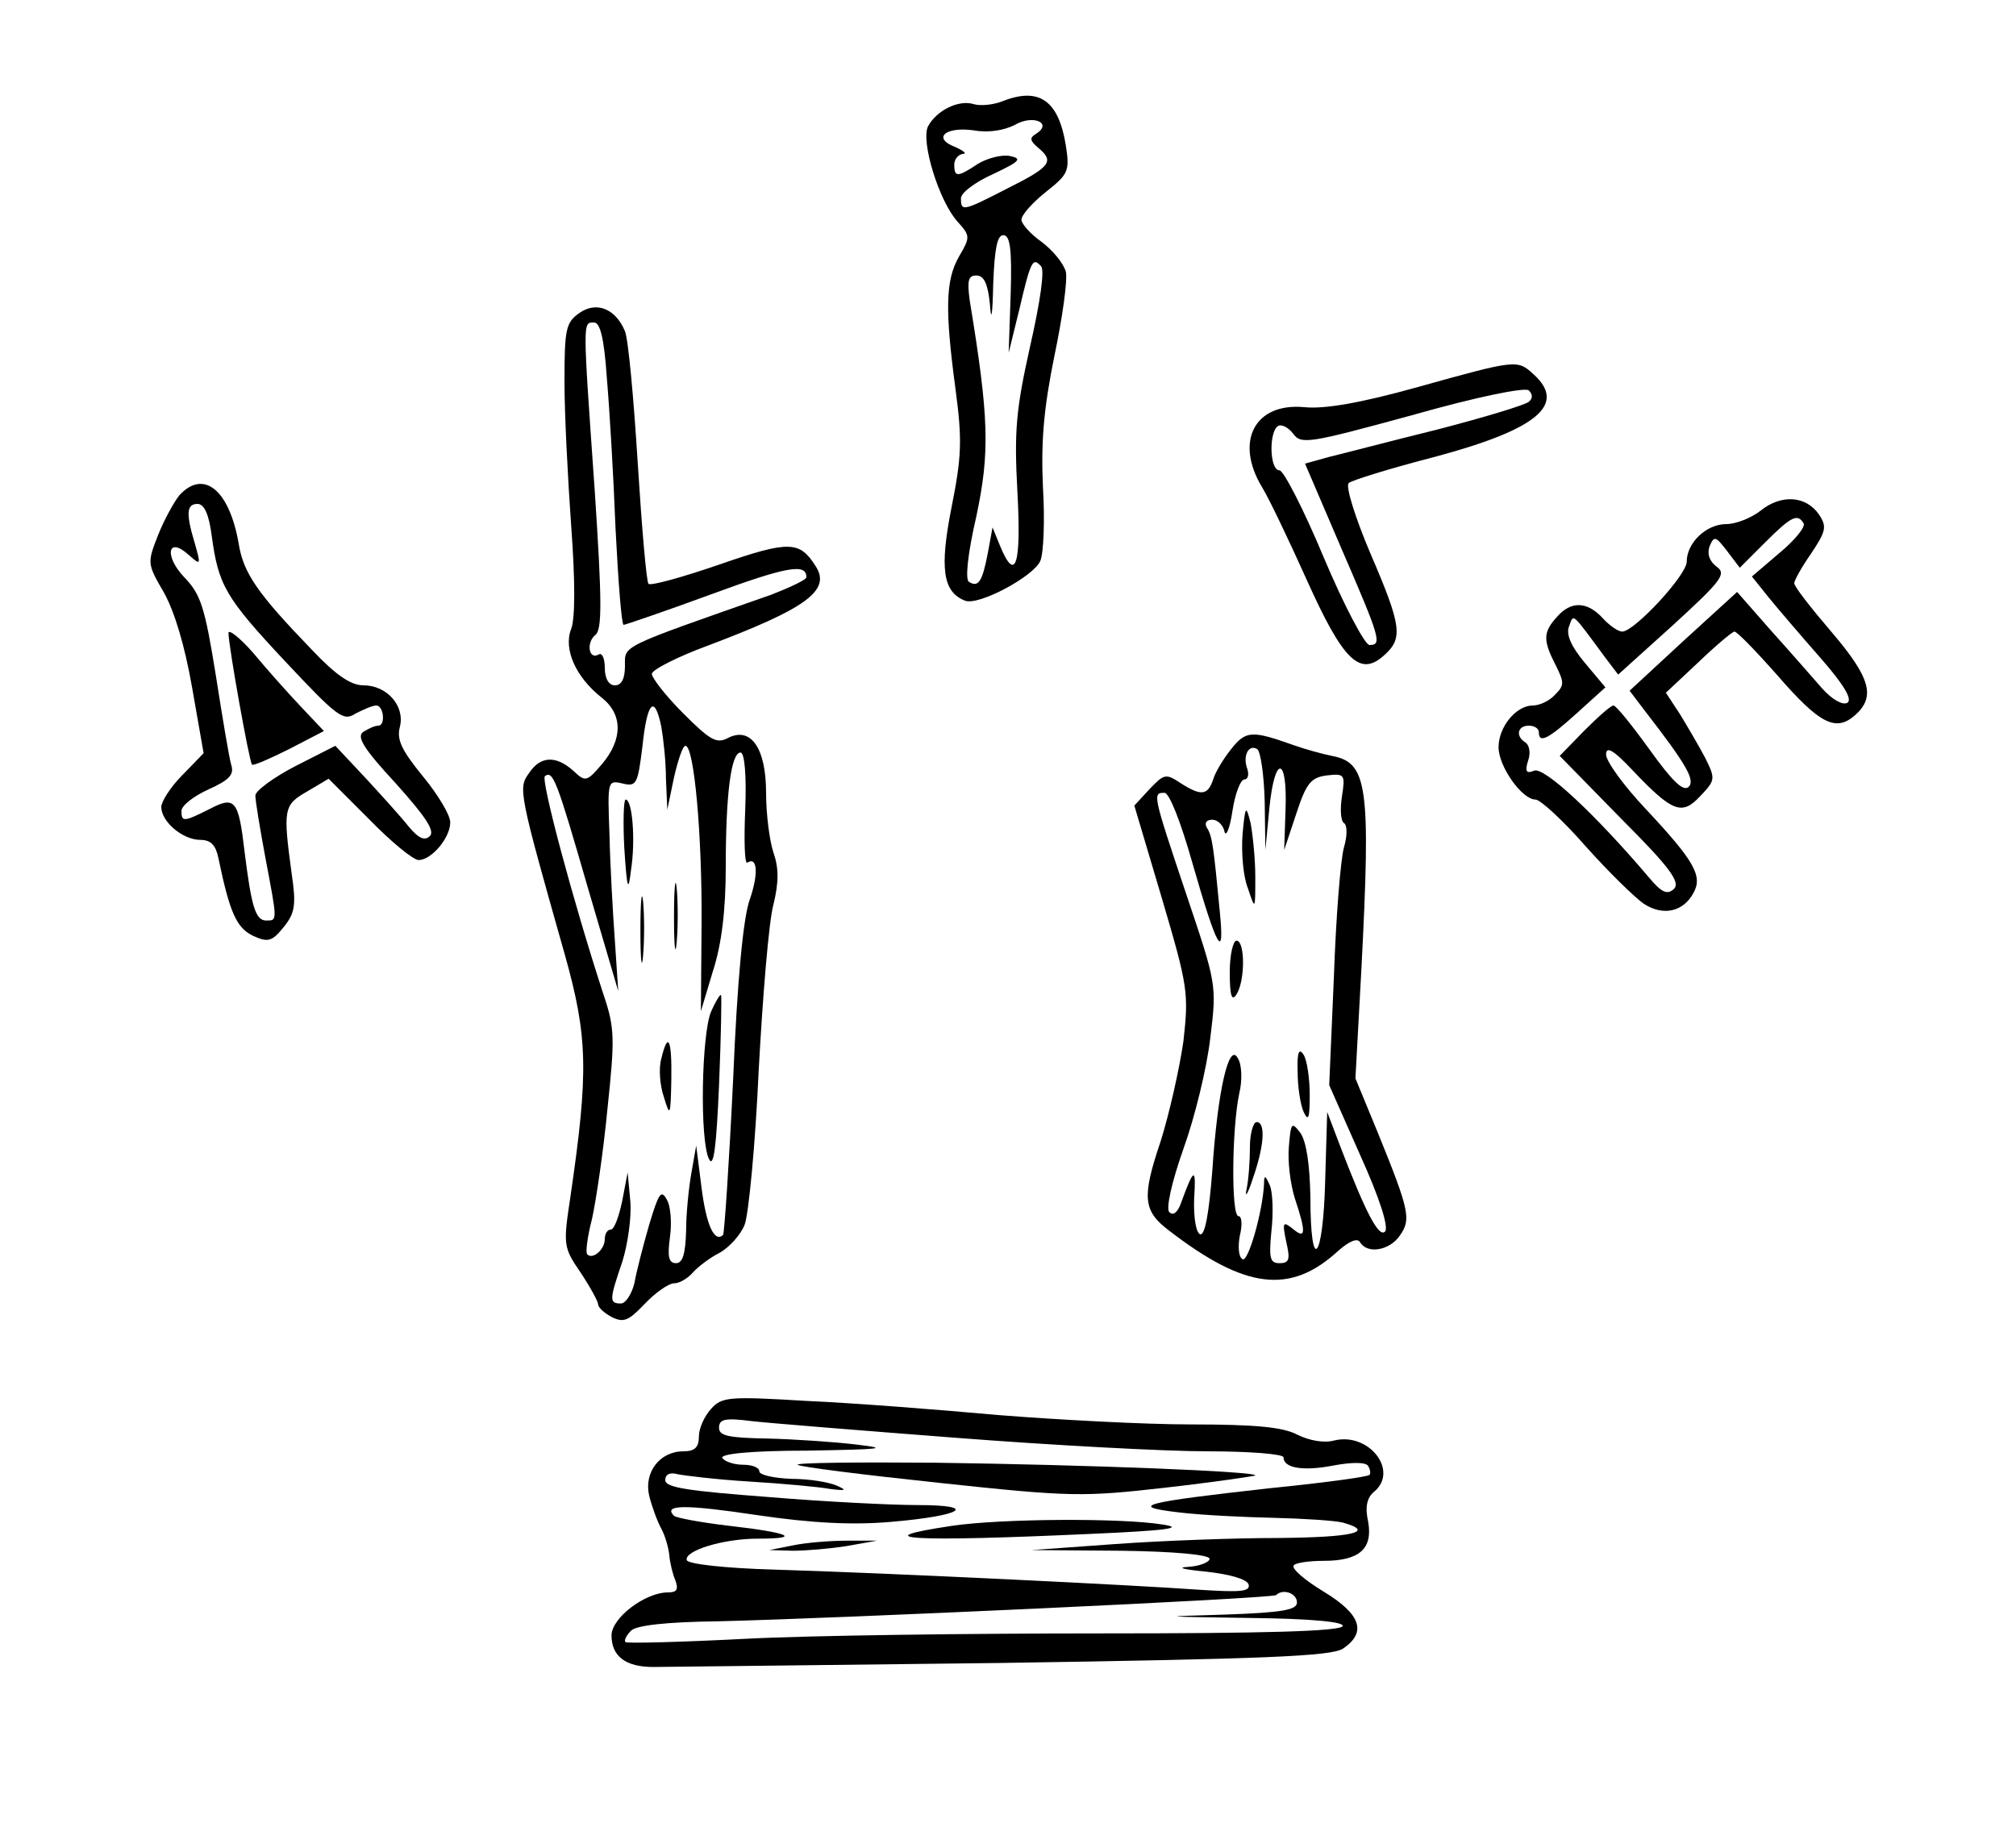 <?xml version="1.0" standalone="no"?>
<!DOCTYPE svg PUBLIC "-//W3C//DTD SVG 20010904//EN"
 "http://www.w3.org/TR/2001/REC-SVG-20010904/DTD/svg10.dtd">
<svg version="1.0" xmlns="http://www.w3.org/2000/svg"
 width="300pt" height="275pt" viewBox="0 0 300 275"
 preserveAspectRatio="xMidYMid meet">
<g transform="translate(0,275) scale(0.1,-0.1)"
fill="#000000" stroke="none">
<path d="M1491 2599 c-13 -5 -32 -7 -42 -4 -22 7 -55 -9 -68 -33 -11 -22 16
-111 44 -142 19 -21 19 -23 2 -52 -20 -35 -21 -79 -5 -198 10 -75 9 -100 -6
-175 -18 -91 -13 -126 20 -139 20 -8 102 36 112 59 5 11 7 61 4 110 -3 68 1
116 17 195 12 57 20 114 17 126 -4 13 -20 32 -36 44 -17 12 -30 27 -30 33 0 7
16 25 36 41 34 27 36 31 30 70 -11 67 -40 87 -95 65z m51 -48 c-10 -6 -10 -10
3 -21 24 -20 19 -28 -45 -60 -68 -35 -70 -35 -70 -15 0 8 21 24 48 36 40 19
44 23 24 27 -13 2 -34 -4 -47 -12 -30 -20 -35 -20 -35 -1 0 8 6 15 13 16 6 0
2 4 -11 10 -35 13 -16 31 27 25 22 -4 45 0 61 8 27 16 57 3 32 -13z m-38 -238
l-3 -88 16 65 c17 73 20 77 32 64 6 -5 -1 -53 -16 -119 -21 -94 -24 -126 -19
-217 6 -110 -3 -136 -26 -80 l-11 27 -7 -38 c-8 -42 -14 -52 -28 -43 -6 3 -2
42 11 98 20 95 19 145 -10 321 -4 30 -2 37 10 37 11 0 17 -12 20 -42 2 -29 4
-18 5 30 2 52 6 72 15 72 10 0 13 -20 11 -87z"/>
<path d="M862 2284 c-20 -14 -22 -24 -22 -102 0 -48 5 -145 10 -215 6 -81 6
-137 0 -153 -12 -30 7 -72 45 -102 32 -25 32 -62 1 -99 -23 -27 -25 -27 -43
-10 -26 23 -49 22 -66 -4 -16 -22 -15 -28 53 -268 35 -124 36 -176 9 -361 -11
-73 -11 -76 15 -114 14 -21 26 -43 26 -47 0 -5 9 -13 20 -19 18 -9 25 -6 49
19 16 17 36 31 44 31 8 0 20 7 28 16 7 8 25 22 39 29 15 8 32 27 38 42 6 15
16 119 21 230 6 110 15 222 22 247 8 33 8 54 0 77 -6 18 -11 58 -11 89 0 67
-23 100 -58 81 -16 -8 -26 -2 -65 37 -26 26 -47 53 -47 59 0 6 37 25 83 42
146 55 184 82 161 118 -24 38 -39 39 -143 3 -55 -19 -102 -32 -106 -29 -3 3
-10 84 -16 180 -6 96 -14 184 -19 196 -14 34 -43 45 -68 27z m41 -96 c4 -46
10 -147 13 -225 4 -79 9 -143 12 -143 2 0 61 20 129 45 114 42 143 47 143 26
0 -4 -24 -15 -52 -26 -228 -80 -218 -75 -218 -106 0 -19 -5 -29 -15 -29 -9 0
-15 10 -15 26 0 14 -4 23 -9 20 -15 -9 -19 18 -5 29 10 8 10 49 -1 215 -18
256 -18 250 -1 250 9 0 15 -23 19 -82z m81 -519 c3 -17 7 -52 7 -78 l2 -46 10
48 c6 26 13 47 17 47 13 0 25 -134 24 -265 l-1 -130 18 60 c13 40 19 91 19
155 0 109 8 170 22 170 6 0 9 -34 7 -84 -2 -46 -1 -82 3 -80 15 10 17 -16 4
-54 -10 -26 -19 -123 -25 -268 -6 -125 -13 -229 -15 -232 -13 -12 -25 15 -32
70 l-8 63 -7 -40 c-4 -22 -8 -61 -8 -87 -1 -34 -5 -48 -15 -48 -11 0 -13 10
-9 39 3 21 1 47 -5 56 -8 15 -12 9 -26 -38 -9 -31 -19 -70 -22 -87 -4 -16 -13
-30 -20 -30 -18 0 -17 6 2 62 8 25 14 66 12 90 l-4 43 -8 -42 c-5 -24 -12 -43
-17 -43 -5 0 -9 -6 -9 -14 0 -16 -18 -31 -26 -23 -3 2 0 26 7 53 6 27 17 101
23 164 11 104 11 120 -6 170 -45 138 -94 321 -87 325 12 8 17 -4 64 -167 l45
-153 -5 75 c-3 41 -7 112 -8 157 -3 81 -3 82 19 77 21 -5 23 -2 30 55 7 67 18
78 28 30z"/>
<path d="M929 1488 c4 -62 6 -67 10 -33 7 45 2 105 -8 105 -3 0 -4 -33 -2 -72z"/>
<path d="M1003 1385 c0 -44 2 -61 4 -37 2 23 2 59 0 80 -2 20 -4 1 -4 -43z"/>
<path d="M953 1365 c0 -44 2 -61 4 -37 2 23 2 59 0 80 -2 20 -4 1 -4 -43z"/>
<path d="M1058 1244 c-14 -34 -17 -190 -3 -219 7 -14 11 17 15 110 3 72 4 132
3 134 -1 2 -8 -9 -15 -25z"/>
<path d="M984 1174 c-4 -14 -2 -40 4 -57 9 -30 10 -28 11 26 1 61 -5 73 -15
31z"/>
<path d="M2110 2174 c-86 -24 -139 -33 -169 -30 -74 7 -104 -51 -63 -119 10
-16 40 -79 67 -139 54 -120 79 -144 115 -111 28 25 26 43 -21 152 -22 52 -37
99 -32 104 4 4 62 22 128 39 153 41 197 78 147 123 -24 22 -25 22 -172 -19z
m165 -22 c-6 -5 -66 -23 -135 -41 -69 -17 -141 -36 -162 -41 l-36 -10 54 -126
c58 -134 61 -144 42 -144 -7 0 -38 59 -68 130 -30 72 -60 130 -66 130 -15 0
-16 58 -2 66 5 3 15 -2 22 -11 12 -17 23 -15 177 27 95 27 168 42 174 37 6 -6
6 -12 0 -17z"/>
<path d="M267 2013 c-8 -10 -23 -37 -32 -60 -16 -41 -16 -42 9 -85 16 -29 31
-79 42 -142 l17 -97 -32 -33 c-17 -17 -31 -39 -31 -47 0 -22 32 -49 58 -49 16
0 23 -8 27 -27 17 -82 27 -104 52 -116 22 -10 28 -8 45 13 17 21 19 33 12 80
-13 96 -12 102 23 122 l32 19 60 -60 c33 -34 66 -61 74 -61 19 0 47 33 47 56
0 11 -18 41 -41 69 -31 38 -39 54 -34 73 8 31 -19 62 -54 62 -19 0 -41 15 -77
53 -81 84 -102 114 -109 159 -14 79 -52 110 -88 71z m48 -60 c10 -74 20 -92
110 -188 77 -82 86 -89 104 -77 12 6 25 12 31 12 11 0 14 -30 3 -30 -5 0 -14
-4 -22 -9 -11 -7 -1 -24 48 -77 44 -49 58 -70 51 -78 -8 -8 -17 -4 -32 14 -11
14 -40 46 -64 72 l-45 48 -59 -30 c-33 -17 -60 -37 -60 -44 0 -8 7 -50 15 -93
18 -95 18 -93 1 -93 -16 0 -22 22 -32 102 -9 77 -14 84 -52 64 -38 -19 -42
-20 -42 -3 0 8 18 22 40 32 31 14 39 22 34 37 -3 10 -13 70 -23 134 -16 99
-22 119 -46 144 -31 32 -26 63 6 34 18 -16 18 -15 9 17 -14 46 -12 59 4 59 10
0 17 -16 21 -47z"/>
<path d="M340 1808 c0 -19 31 -192 35 -196 2 -2 27 9 55 23 l52 27 -34 36
c-19 20 -51 56 -71 80 -20 23 -37 36 -37 30z"/>
<path d="M2620 1990 c-14 -11 -37 -20 -51 -20 -30 0 -59 -28 -59 -56 0 -20
-78 -104 -96 -104 -6 0 -19 9 -29 20 -23 25 -47 26 -68 2 -21 -23 -21 -35 -2
-72 13 -26 13 -30 -1 -44 -8 -9 -23 -16 -33 -16 -25 0 -51 -32 -51 -62 0 -29
35 -78 55 -78 7 0 41 -31 75 -70 34 -38 73 -76 86 -85 29 -19 59 -12 74 16 14
25 2 47 -71 125 -33 35 -59 71 -59 81 0 13 11 7 40 -24 59 -62 73 -67 100 -38
23 24 23 26 7 58 -9 17 -26 46 -37 64 l-21 32 48 45 c26 25 51 46 54 46 4 0
32 -29 63 -64 64 -74 88 -86 117 -60 30 27 23 55 -36 124 -30 35 -55 67 -55
72 0 4 11 24 25 44 22 33 24 40 12 58 -19 28 -56 31 -87 6z m64 -19 c3 -5 -13
-25 -36 -44 l-41 -35 24 -30 c13 -16 48 -57 77 -90 36 -41 49 -63 41 -68 -7
-4 -23 5 -38 22 -14 16 -48 55 -76 86 l-50 57 -80 -73 -80 -74 22 -29 c62 -80
76 -104 66 -114 -8 -8 -25 9 -58 55 -26 36 -50 66 -54 66 -4 0 -23 -17 -44
-38 l-36 -37 91 -93 c73 -73 89 -95 79 -105 -10 -9 -18 -6 -38 18 -79 93 -155
164 -170 158 -12 -5 -14 -1 -9 15 4 11 2 23 -4 27 -15 9 -12 25 5 25 8 0 15
-4 15 -10 0 -17 14 -10 57 29 l42 38 -31 37 c-20 24 -28 42 -23 54 7 19 3 22
54 -47 l19 -25 82 74 c72 66 80 76 64 87 -10 8 -14 18 -10 30 7 16 9 15 26 -7
l19 -25 38 38 c39 39 48 43 57 28z"/>
<path d="M1832 1635 c-12 -15 -24 -35 -27 -46 -8 -23 -18 -24 -49 -4 -21 14
-24 13 -45 -9 l-23 -25 41 -138 c39 -132 40 -141 32 -213 -6 -41 -21 -108 -34
-149 -28 -83 -26 -103 12 -132 114 -88 181 -96 252 -31 17 15 29 20 33 13 11
-18 44 -12 59 10 17 24 15 36 -33 154 l-33 80 9 165 c14 271 9 305 -44 315
-15 3 -40 10 -57 16 -62 22 -71 22 -93 -6z m50 -78 l1 -72 6 63 c8 79 27 77
24 -3 l-2 -60 18 54 c15 46 22 54 46 57 26 3 27 1 22 -31 -3 -19 -2 -37 3 -40
5 -3 5 -19 0 -36 -5 -17 -12 -104 -15 -192 l-7 -162 46 -104 c29 -64 43 -108
37 -114 -9 -9 -28 26 -67 128 l-19 50 -3 -102 c-3 -120 -22 -141 -22 -25 -1
50 -6 83 -15 96 -13 17 -14 15 -17 -20 -2 -22 2 -56 9 -78 17 -51 16 -61 -3
-45 -15 12 -16 10 -10 -19 6 -26 5 -32 -10 -32 -14 0 -16 7 -12 48 3 26 2 56
-2 67 -7 16 -9 17 -9 3 -2 -42 -24 -118 -32 -112 -6 3 -7 19 -4 35 4 16 3 29
-2 29 -11 0 -10 129 1 182 5 20 4 44 -2 53 -13 25 -30 -47 -38 -168 -5 -64
-11 -96 -18 -94 -6 2 -10 24 -9 53 3 47 0 47 -19 -5 -5 -15 -12 -21 -18 -15
-5 5 3 43 21 94 17 47 35 121 40 165 10 80 9 81 -36 215 -50 149 -50 150 -32
150 7 0 24 -43 41 -103 37 -129 49 -151 41 -72 -9 94 -11 111 -19 123 -4 7 -1
12 8 12 8 0 16 -8 18 -17 2 -10 8 3 12 30 4 26 12 47 18 47 5 0 7 7 4 16 -7
19 2 37 15 29 5 -4 10 -39 11 -78z"/>
<path d="M1849 1508 c-2 -27 1 -63 8 -80 11 -33 11 -33 11 17 0 28 -4 64 -7
80 -7 28 -8 26 -12 -17z"/>
<path d="M1830 1303 c0 -35 3 -44 10 -33 13 20 13 80 0 80 -5 0 -10 -21 -10
-47z"/>
<path d="M1931 1155 c0 -22 4 -49 9 -60 7 -15 9 -9 9 25 0 25 -4 52 -9 60 -7
11 -10 4 -9 -25z"/>
<path d="M1860 1043 c0 -21 -2 -49 -5 -63 -3 -14 2 -7 9 15 17 48 20 85 6 85
-5 0 -10 -17 -10 -37z"/>
<path d="M1058 653 c-10 -11 -18 -29 -18 -41 0 -16 -6 -22 -23 -22 -35 0 -59
-31 -51 -66 4 -16 12 -38 18 -49 6 -11 11 -29 12 -40 1 -11 5 -28 9 -37 5 -14
2 -18 -11 -18 -34 0 -84 -38 -84 -64 0 -31 21 -47 62 -47 18 0 251 3 518 6
394 6 489 10 508 21 36 24 28 51 -28 85 -28 17 -48 34 -45 39 2 4 23 7 45 7
53 0 73 18 66 58 -5 22 -2 36 9 45 37 31 -8 89 -60 76 -15 -4 -37 0 -55 9 -21
11 -62 15 -157 15 -70 0 -200 7 -288 14 -88 8 -216 18 -285 21 -116 7 -126 6
-142 -12z m366 -43 c142 -11 310 -20 372 -20 63 0 114 -4 114 -9 0 -16 29 -21
75 -12 27 5 48 5 51 -1 3 -5 4 -11 2 -13 -2 -3 -69 -12 -149 -20 -189 -21
-212 -27 -134 -36 33 -4 96 -7 140 -8 44 -1 90 -4 103 -7 50 -14 15 -22 -95
-23 -65 0 -174 -4 -243 -9 l-125 -9 133 -1 c80 -1 132 -6 132 -12 0 -5 -15
-11 -32 -12 -18 -1 -6 -4 26 -7 36 -4 61 -11 64 -19 3 -11 -12 -12 -74 -8 -97
7 -465 25 -634 30 -69 2 -126 8 -128 14 -4 14 54 32 106 32 67 0 46 9 -42 19
-43 5 -80 12 -83 15 -17 17 17 17 124 1 81 -12 143 -15 199 -10 106 9 132 25
39 25 -38 0 -139 5 -222 12 -119 9 -153 14 -153 25 0 9 7 12 18 9 9 -2 58 -8
107 -11 50 -3 104 -8 120 -11 24 -3 26 -2 10 5 -11 5 -41 10 -67 10 -27 1 -48
6 -48 11 0 6 -11 10 -24 10 -14 0 -28 5 -31 10 -4 6 41 11 127 11 110 2 123 3
73 9 -33 4 -93 8 -132 9 -59 1 -73 4 -73 16 0 13 9 15 48 10 26 -3 163 -14
306 -25z m506 -245 c0 -11 -21 -15 -107 -18 -101 -3 -99 -3 35 -5 95 -1 142
-6 140 -12 -2 -8 -119 -11 -358 -11 -195 0 -434 -3 -530 -8 -96 -5 -177 -7
-179 -5 -3 2 1 10 8 17 8 8 52 13 129 14 173 4 826 34 831 39 10 10 31 3 31
-11z"/>
<path d="M1187 570 c2 -3 98 -15 211 -27 196 -21 214 -21 337 -7 71 8 131 17
133 18 5 6 -250 16 -475 19 -116 1 -209 0 -206 -3z"/>
<path d="M1416 479 c-134 -20 -57 -24 205 -12 116 5 143 9 109 14 -60 10 -241
9 -314 -2z"/>
<path d="M1180 450 l-35 -7 35 -1 c19 0 55 3 80 7 l45 8 -45 0 c-25 0 -61 -3
-80 -7z"/>
</g>
</svg>
